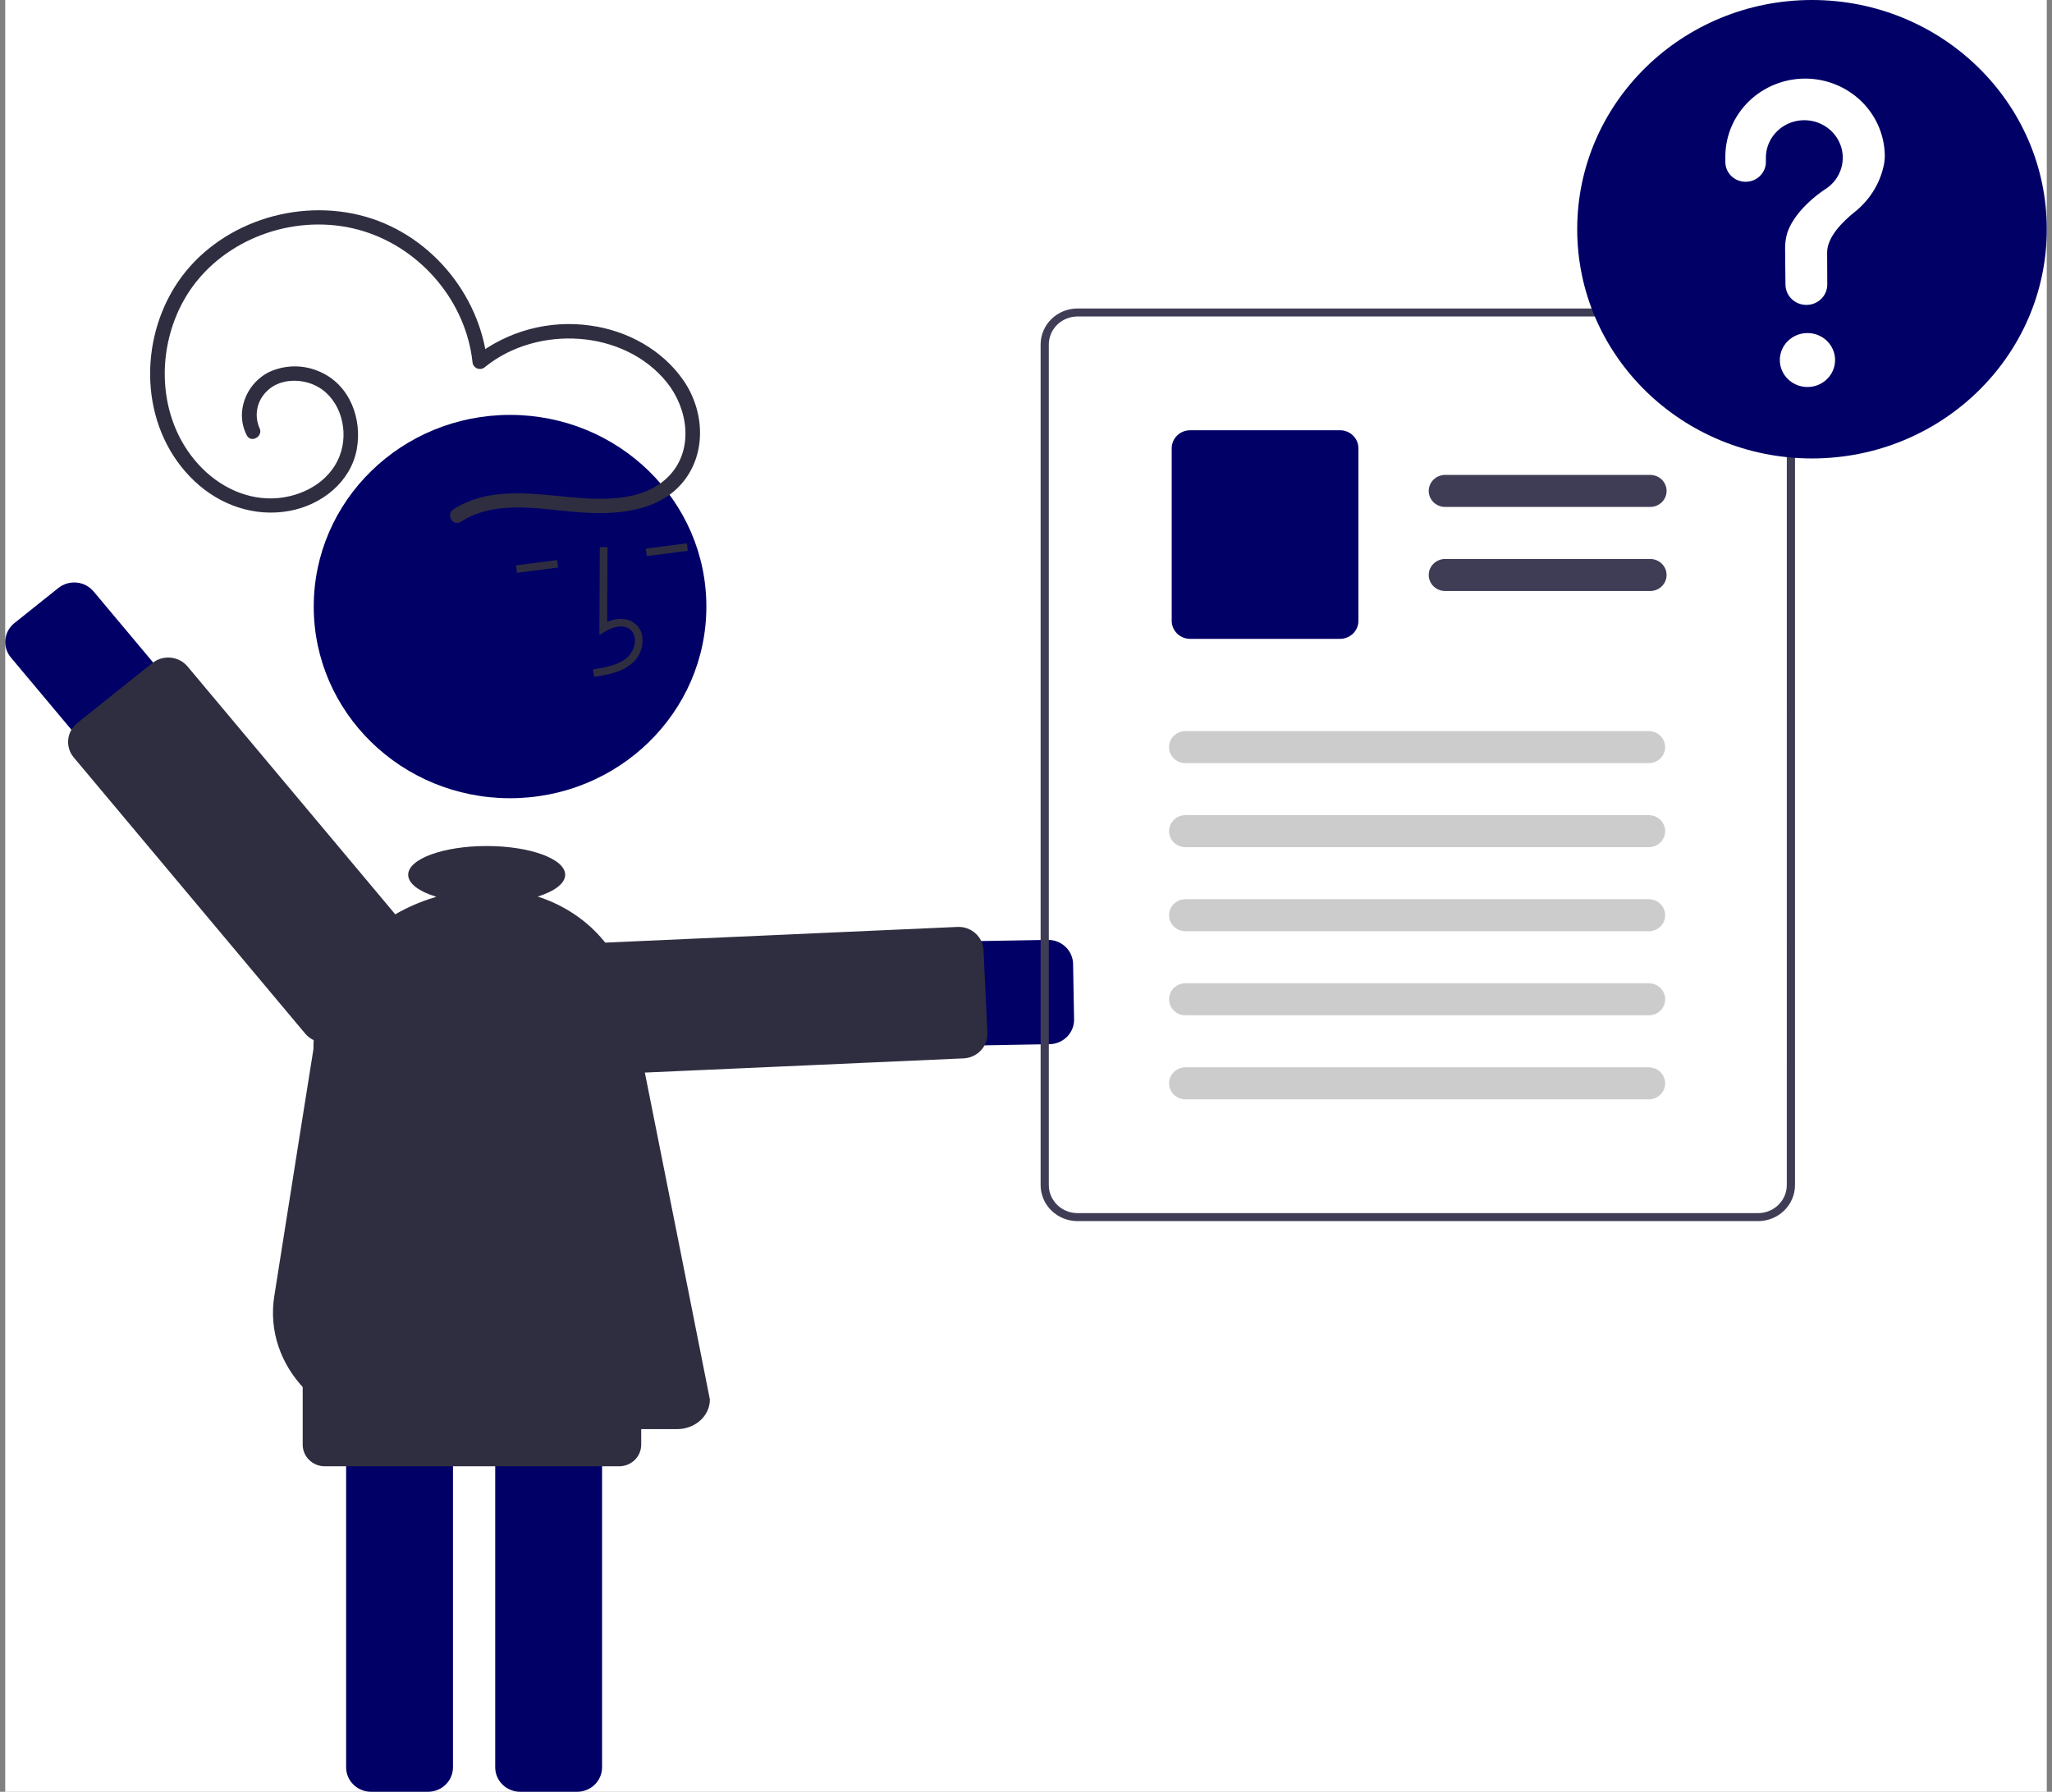 <svg width="197" height="172" viewBox="0 0 197 172" fill="none" xmlns="http://www.w3.org/2000/svg">
<rect x="0" y="0" width="197" height="172" fill="#808080" stroke="none"/>
<g clip-path="url(#clip0)">
<rect width="196" height="172" transform="translate(0.5)" fill="white"/>
<path d="M100.757 100.236L58.032 100.97C57.357 100.983 56.687 100.866 56.059 100.626C55.431 100.385 54.857 100.027 54.372 99.57C53.886 99.113 53.497 98.567 53.228 97.963C52.958 97.36 52.814 96.71 52.802 96.052C52.79 95.393 52.911 94.739 53.159 94.127C53.406 93.514 53.775 92.955 54.244 92.482C54.713 92.009 55.273 91.631 55.892 91.369C56.511 91.107 57.177 90.967 57.851 90.957L100.576 90.224C101.213 90.213 101.829 90.45 102.287 90.882C102.745 91.314 103.009 91.906 103.02 92.527L103.116 97.851C103.127 98.445 102.906 99.022 102.497 99.463C102.089 99.905 101.524 100.178 100.917 100.228C100.864 100.233 100.81 100.235 100.757 100.236Z" fill="#010066"/>
<path d="M92.505 101.597L57.453 103.159C57.138 103.173 56.823 103.126 56.526 103.021C56.23 102.917 55.957 102.756 55.724 102.548C55.491 102.341 55.303 102.09 55.169 101.811C55.035 101.533 54.958 101.231 54.944 100.923L54.573 92.99C54.544 92.369 54.769 91.762 55.198 91.303C55.628 90.843 56.227 90.569 56.863 90.541L91.915 88.979C92.231 88.965 92.545 89.012 92.842 89.116C93.139 89.221 93.411 89.382 93.644 89.589C93.877 89.797 94.066 90.047 94.2 90.326C94.334 90.605 94.41 90.907 94.424 91.214L94.795 99.147C94.823 99.753 94.609 100.346 94.2 100.801C93.79 101.257 93.215 101.54 92.596 101.591C92.566 101.593 92.536 101.595 92.505 101.597Z" fill="#2F2E41"/>
<path d="M33.229 169.655V125.279C33.23 124.658 33.483 124.062 33.934 123.622C34.384 123.183 34.994 122.935 35.631 122.935H41.086C41.722 122.935 42.333 123.183 42.783 123.622C43.233 124.062 43.487 124.658 43.488 125.279V169.655C43.487 170.277 43.233 170.873 42.783 171.313C42.333 171.752 41.722 171.999 41.086 172H35.631C34.994 171.999 34.384 171.752 33.934 171.313C33.483 170.873 33.23 170.277 33.229 169.655Z" fill="#010066"/>
<path d="M47.542 169.655V125.279C47.543 124.658 47.797 124.062 48.247 123.622C48.697 123.183 49.308 122.935 49.944 122.935H55.399C56.036 122.935 56.646 123.183 57.096 123.622C57.547 124.062 57.8 124.658 57.801 125.279V169.655C57.8 170.277 57.547 170.873 57.096 171.313C56.646 171.752 56.036 171.999 55.399 172H49.944C49.308 171.999 48.697 171.752 48.247 171.313C47.797 170.873 47.543 170.277 47.542 169.655Z" fill="#010066"/>
<path d="M48.967 76.624C59.376 76.624 67.814 68.386 67.814 58.226C67.814 48.065 59.376 39.828 48.967 39.828C38.558 39.828 30.12 48.065 30.12 58.226C30.12 68.386 38.558 76.624 48.967 76.624Z" fill="#010066"/>
<path d="M59.169 64.507C59.775 64.312 60.331 63.993 60.801 63.572C61.112 63.27 61.352 62.906 61.503 62.505C61.655 62.104 61.715 61.675 61.679 61.249C61.66 60.945 61.568 60.65 61.412 60.386C61.256 60.123 61.04 59.898 60.78 59.73C60.106 59.308 59.205 59.306 58.287 59.701L58.322 52.519L57.583 52.516L57.542 60.959L58.111 60.609C58.772 60.205 59.715 59.92 60.381 60.337C60.546 60.447 60.682 60.593 60.78 60.763C60.877 60.933 60.933 61.123 60.944 61.318C60.968 61.635 60.923 61.954 60.81 62.253C60.698 62.552 60.52 62.824 60.29 63.05C59.474 63.811 58.283 64.049 56.926 64.261L57.043 64.974C57.764 64.88 58.476 64.724 59.169 64.507Z" fill="#2F2E41"/>
<path d="M65.941 52.156L61.994 52.665L62.091 53.38L66.037 52.871L65.941 52.156Z" fill="#2F2E41"/>
<path d="M53.484 53.762L49.538 54.27L49.635 54.986L53.581 54.477L53.484 53.762Z" fill="#2F2E41"/>
<path d="M8.983 56.772L36.042 89.057C36.469 89.566 36.789 90.152 36.984 90.781C37.178 91.411 37.244 92.072 37.178 92.726C37.111 93.381 36.912 94.016 36.594 94.595C36.275 95.175 35.843 95.688 35.322 96.104C34.8 96.521 34.2 96.833 33.555 97.023C32.91 97.213 32.233 97.277 31.562 97.211C30.892 97.145 30.241 96.951 29.648 96.64C29.054 96.329 28.529 95.907 28.103 95.398L1.043 63.113C0.844 62.875 0.694 62.601 0.603 62.306C0.512 62.011 0.481 61.702 0.512 61.395C0.544 61.089 0.636 60.791 0.786 60.52C0.935 60.249 1.137 60.009 1.381 59.814L5.603 56.442C6.096 56.048 6.729 55.862 7.363 55.924C7.997 55.986 8.579 56.291 8.983 56.772H8.983Z" fill="#010066"/>
<path d="M18.007 63.979L40.227 90.49C40.427 90.728 40.576 91.002 40.667 91.297C40.759 91.592 40.789 91.901 40.758 92.208C40.727 92.514 40.634 92.811 40.485 93.083C40.336 93.354 40.133 93.594 39.889 93.789L32.679 99.548C32.435 99.743 32.154 99.889 31.852 99.978C31.549 100.067 31.233 100.097 30.919 100.066C30.605 100.036 30.3 99.945 30.022 99.799C29.744 99.654 29.498 99.456 29.299 99.218L7.079 72.708C6.676 72.226 6.486 71.608 6.549 70.99C6.612 70.371 6.924 69.802 7.417 69.408L14.627 63.649C15.12 63.255 15.753 63.069 16.387 63.131C17.021 63.193 17.604 63.498 18.007 63.979L18.007 63.979Z" fill="#2F2E41"/>
<path d="M172.058 31.75C171.786 31.12 171.331 30.582 170.749 30.202C170.167 29.822 169.484 29.617 168.784 29.612H103.445C102.506 29.613 101.605 29.977 100.941 30.625C100.277 31.274 99.904 32.153 99.903 33.07V113.761C99.904 114.678 100.277 115.557 100.941 116.205C101.605 116.854 102.506 117.218 103.445 117.219H168.787C169.726 117.217 170.626 116.853 171.29 116.205C171.954 115.556 172.327 114.678 172.329 113.761V33.07C172.33 32.617 172.239 32.168 172.06 31.75H172.058ZM171.54 113.761C171.539 114.474 171.248 115.158 170.732 115.662C170.215 116.166 169.515 116.45 168.784 116.451H103.445C102.714 116.451 102.014 116.167 101.497 115.663C100.98 115.159 100.69 114.475 100.69 113.762V33.07C100.691 32.357 100.981 31.674 101.498 31.169C102.014 30.665 102.715 30.382 103.445 30.381H168.787C169.337 30.383 169.874 30.545 170.33 30.846C170.785 31.147 171.138 31.574 171.344 32.073C171.384 32.172 171.419 32.273 171.448 32.376C171.51 32.602 171.542 32.836 171.542 33.07L171.54 113.761Z" fill="#3F3D56"/>
<path d="M158.422 48.663H138.741C138.534 48.663 138.329 48.624 138.138 48.547C137.947 48.469 137.773 48.356 137.626 48.214C137.48 48.071 137.364 47.901 137.284 47.715C137.205 47.528 137.164 47.328 137.164 47.126C137.164 46.924 137.205 46.724 137.284 46.537C137.364 46.35 137.48 46.181 137.626 46.038C137.773 45.895 137.947 45.782 138.138 45.705C138.329 45.628 138.534 45.589 138.741 45.589H158.422C158.629 45.589 158.834 45.628 159.026 45.705C159.217 45.782 159.391 45.895 159.537 46.038C159.684 46.181 159.8 46.35 159.879 46.537C159.958 46.724 159.999 46.924 159.999 47.126C159.999 47.328 159.958 47.528 159.879 47.715C159.8 47.901 159.684 48.071 159.537 48.214C159.391 48.356 159.217 48.469 159.026 48.547C158.834 48.624 158.629 48.663 158.422 48.663Z" fill="#3F3D56"/>
<path d="M158.422 56.732H138.741C138.534 56.733 138.329 56.693 138.138 56.616C137.947 56.539 137.773 56.426 137.626 56.283C137.48 56.14 137.364 55.971 137.284 55.784C137.205 55.597 137.164 55.397 137.164 55.195C137.164 54.993 137.205 54.793 137.284 54.606C137.364 54.42 137.48 54.25 137.626 54.108C137.773 53.965 137.947 53.852 138.138 53.775C138.329 53.697 138.534 53.658 138.741 53.658H158.422C158.629 53.658 158.834 53.697 159.026 53.775C159.217 53.852 159.391 53.965 159.537 54.108C159.684 54.25 159.8 54.42 159.879 54.606C159.958 54.793 159.999 54.993 159.999 55.195C159.999 55.397 159.958 55.597 159.879 55.784C159.8 55.971 159.684 56.14 159.537 56.283C159.391 56.426 159.217 56.539 159.026 56.616C158.834 56.693 158.629 56.733 158.422 56.732Z" fill="#3F3D56"/>
<path d="M128.643 61.327H114.26C113.79 61.326 113.34 61.144 113.008 60.82C112.676 60.496 112.489 60.056 112.489 59.598V43.029C112.489 42.571 112.676 42.131 113.008 41.807C113.34 41.483 113.79 41.3 114.26 41.3H128.643C129.113 41.3 129.563 41.483 129.895 41.807C130.227 42.131 130.414 42.571 130.414 43.029V59.598C130.414 60.056 130.227 60.496 129.895 60.82C129.563 61.144 129.113 61.326 128.643 61.327Z" fill="#010066"/>
<path d="M158.286 73.255H113.806C113.389 73.255 112.988 73.093 112.693 72.805C112.398 72.516 112.232 72.125 112.232 71.718C112.232 71.31 112.398 70.919 112.693 70.631C112.988 70.343 113.389 70.181 113.806 70.181H158.286C158.703 70.181 159.104 70.343 159.399 70.631C159.694 70.919 159.86 71.31 159.86 71.718C159.86 72.125 159.694 72.516 159.399 72.805C159.104 73.093 158.703 73.255 158.286 73.255Z" fill="#CCCCCC"/>
<path d="M158.286 81.323H113.807C113.389 81.323 112.99 81.16 112.695 80.872C112.4 80.584 112.234 80.193 112.234 79.786C112.234 79.379 112.4 78.988 112.695 78.7C112.99 78.412 113.389 78.25 113.807 78.249H158.286C158.493 78.249 158.698 78.288 158.889 78.365C159.08 78.442 159.254 78.556 159.401 78.698C159.547 78.841 159.663 79.011 159.743 79.197C159.822 79.384 159.863 79.584 159.863 79.786C159.863 79.988 159.822 80.188 159.743 80.375C159.663 80.561 159.547 80.731 159.401 80.874C159.254 81.016 159.08 81.13 158.889 81.207C158.698 81.284 158.493 81.323 158.286 81.323Z" fill="#CCCCCC"/>
<path d="M158.286 89.393H113.807C113.389 89.393 112.99 89.231 112.695 88.942C112.4 88.654 112.234 88.264 112.234 87.856C112.234 87.449 112.4 87.059 112.695 86.77C112.99 86.482 113.389 86.32 113.807 86.319H158.286C158.493 86.319 158.698 86.359 158.889 86.436C159.08 86.513 159.254 86.626 159.401 86.769C159.547 86.911 159.663 87.081 159.743 87.268C159.822 87.454 159.863 87.654 159.863 87.856C159.863 88.058 159.822 88.258 159.743 88.445C159.663 88.632 159.547 88.801 159.401 88.944C159.254 89.087 159.08 89.2 158.889 89.277C158.698 89.354 158.493 89.394 158.286 89.393Z" fill="#CCCCCC"/>
<path d="M158.286 97.462H113.807C113.389 97.461 112.99 97.299 112.695 97.011C112.4 96.723 112.234 96.332 112.234 95.925C112.234 95.517 112.4 95.127 112.695 94.839C112.99 94.55 113.389 94.388 113.807 94.388H158.286C158.493 94.387 158.698 94.427 158.889 94.504C159.08 94.581 159.254 94.694 159.401 94.837C159.547 94.98 159.663 95.149 159.743 95.336C159.822 95.523 159.863 95.723 159.863 95.925C159.863 96.127 159.822 96.327 159.743 96.513C159.663 96.7 159.547 96.87 159.401 97.012C159.254 97.155 159.08 97.268 158.889 97.346C158.698 97.423 158.493 97.462 158.286 97.462Z" fill="#CCCCCC"/>
<path d="M158.286 105.531H113.807C113.389 105.53 112.99 105.368 112.695 105.08C112.4 104.792 112.234 104.401 112.234 103.994C112.234 103.587 112.4 103.196 112.695 102.908C112.99 102.62 113.389 102.458 113.807 102.457H158.286C158.493 102.457 158.698 102.496 158.889 102.573C159.08 102.65 159.254 102.764 159.401 102.906C159.547 103.049 159.663 103.219 159.743 103.405C159.822 103.592 159.863 103.792 159.863 103.994C159.863 104.196 159.822 104.396 159.743 104.583C159.663 104.769 159.547 104.939 159.401 105.082C159.254 105.225 159.08 105.338 158.889 105.415C158.698 105.492 158.493 105.531 158.286 105.531Z" fill="#CCCCCC"/>
<path d="M173.959 44.008C186.408 44.008 196.5 34.156 196.5 22.004C196.5 9.851 186.408 0 173.959 0C161.51 0 151.418 9.851 151.418 22.004C151.418 34.156 161.51 44.008 173.959 44.008Z" fill="#010066"/>
<path d="M173.523 37.15C174.988 37.15 176.175 35.991 176.175 34.561C176.175 33.131 174.988 31.972 173.523 31.972C172.058 31.972 170.87 33.131 170.87 34.561C170.87 35.991 172.058 37.15 173.523 37.15Z" fill="white"/>
<path d="M173.239 7.544C171.239 7.564 169.326 8.344 167.907 9.719C166.488 11.094 165.675 12.956 165.641 14.907C165.64 14.944 165.64 15.207 165.64 15.551C165.64 16.054 165.845 16.538 166.21 16.894C166.575 17.25 167.069 17.45 167.585 17.45C168.102 17.45 168.597 17.25 168.962 16.893C169.327 16.537 169.532 16.053 169.532 15.549V15.548C169.532 15.314 169.532 15.152 169.532 15.142C169.532 14.517 169.698 13.902 170.015 13.359C170.332 12.816 170.789 12.362 171.34 12.043C171.891 11.724 172.517 11.551 173.158 11.54C173.798 11.529 174.43 11.681 174.992 11.981C175.555 12.281 176.027 12.719 176.363 13.251C176.699 13.784 176.888 14.392 176.91 15.017C176.932 15.642 176.787 16.262 176.489 16.816C176.192 17.369 175.752 17.838 175.212 18.175L175.213 18.176C175.213 18.176 172.444 19.916 171.599 22.303L171.6 22.304C171.452 22.793 171.376 23.3 171.377 23.81C171.377 24.02 171.389 25.855 171.414 27.344C171.422 27.858 171.637 28.347 172.013 28.708C172.388 29.068 172.893 29.27 173.42 29.27C173.683 29.27 173.944 29.219 174.188 29.121C174.431 29.022 174.652 28.878 174.838 28.696C175.025 28.514 175.172 28.299 175.273 28.061C175.374 27.823 175.426 27.569 175.426 27.311L175.426 27.299C175.417 25.936 175.413 24.348 175.413 24.232C175.413 22.767 176.862 21.306 178.052 20.353C179.429 19.264 180.397 17.76 180.804 16.076C180.892 15.729 180.94 15.373 180.948 15.016C180.948 14.035 180.75 13.063 180.365 12.156C179.981 11.25 179.417 10.426 178.706 9.732C177.995 9.039 177.152 8.488 176.223 8.113C175.294 7.737 174.299 7.544 173.294 7.544C173.275 7.544 173.257 7.544 173.239 7.544Z" fill="white"/>
<path d="M44.242 50.086C47.617 47.92 51.857 48.894 55.608 49.177C58.997 49.433 63.013 49.181 65.397 46.478C67.876 43.666 67.669 39.492 65.616 36.518C63.595 33.59 60.241 31.742 56.692 31.254C54.726 30.973 52.722 31.095 50.806 31.611C48.891 32.127 47.106 33.027 45.567 34.254L46.773 34.741C46.07 28.182 41.13 22.253 34.502 20.644C27.795 19.017 20.296 21.794 16.718 27.631C13.19 33.386 13.608 41.416 18.685 46.198C21.123 48.494 24.44 49.664 27.806 49.04C30.91 48.464 33.669 46.255 34.249 43.136C34.788 40.244 33.612 36.959 30.73 35.696C29.942 35.337 29.08 35.158 28.21 35.171C27.34 35.185 26.485 35.391 25.709 35.775C25.005 36.161 24.411 36.711 23.979 37.376C23.547 38.041 23.291 38.8 23.233 39.586C23.18 40.346 23.338 41.107 23.692 41.786C24.093 42.583 25.312 41.885 24.913 41.09C24.655 40.506 24.582 39.859 24.702 39.234C24.823 38.609 25.132 38.033 25.59 37.58C26.637 36.512 28.29 36.334 29.682 36.771C32.229 37.57 33.353 40.422 32.873 42.841C32.336 45.551 29.966 47.293 27.267 47.739C24.333 48.224 21.471 47.014 19.434 44.979C15.168 40.719 14.799 33.856 17.676 28.771C20.596 23.612 26.823 20.842 32.755 21.708C38.621 22.563 43.452 27.067 44.957 32.62C45.147 33.316 45.282 34.025 45.36 34.741C45.365 34.876 45.409 35.005 45.487 35.116C45.566 35.226 45.675 35.312 45.802 35.364C45.929 35.415 46.069 35.43 46.204 35.406C46.34 35.382 46.465 35.321 46.566 35.229C51.578 31.165 59.915 31.601 64.025 36.713C66.04 39.22 66.634 43.113 64.28 45.632C62.039 48.03 58.318 48.032 55.257 47.77C51.341 47.434 47.036 46.644 43.529 48.895C42.772 49.38 43.479 50.575 44.242 50.086V50.086Z" fill="#2F2E41"/>
<path d="M59.44 140.754H31.18C30.618 140.754 30.079 140.536 29.682 140.148C29.284 139.76 29.061 139.234 29.06 138.685V129.49C29.061 128.941 29.284 128.415 29.682 128.028C30.079 127.64 30.618 127.421 31.18 127.421H59.44C60.001 127.421 60.54 127.64 60.938 128.028C61.335 128.415 61.558 128.941 61.559 129.49V138.685C61.558 139.234 61.335 139.76 60.938 140.148C60.54 140.536 60.001 140.754 59.44 140.754Z" fill="#2F2E41"/>
<path d="M60.405 95.418C59.52 91.001 56.084 87.503 51.624 86.064C53.234 85.559 54.258 84.809 54.258 83.972C54.258 82.448 50.885 81.213 46.722 81.213C42.56 81.213 39.187 82.448 39.187 83.972C39.187 84.822 40.238 85.581 41.89 86.087C35.052 88.077 30.089 93.887 30.089 100.727C30.089 100.727 27.984 113.899 26.331 124.429C25.274 131.165 31.051 137.186 38.569 137.186H65.01C66.743 137.186 68.152 135.91 68.152 134.343C68.152 134.343 63.279 109.766 60.405 95.418Z" fill="#2F2E41"/>
</g>
<defs>
<clipPath id="clip0">
<rect width="196" height="172" fill="white" transform="translate(0.5)"/>
</clipPath>
</defs>
</svg>
